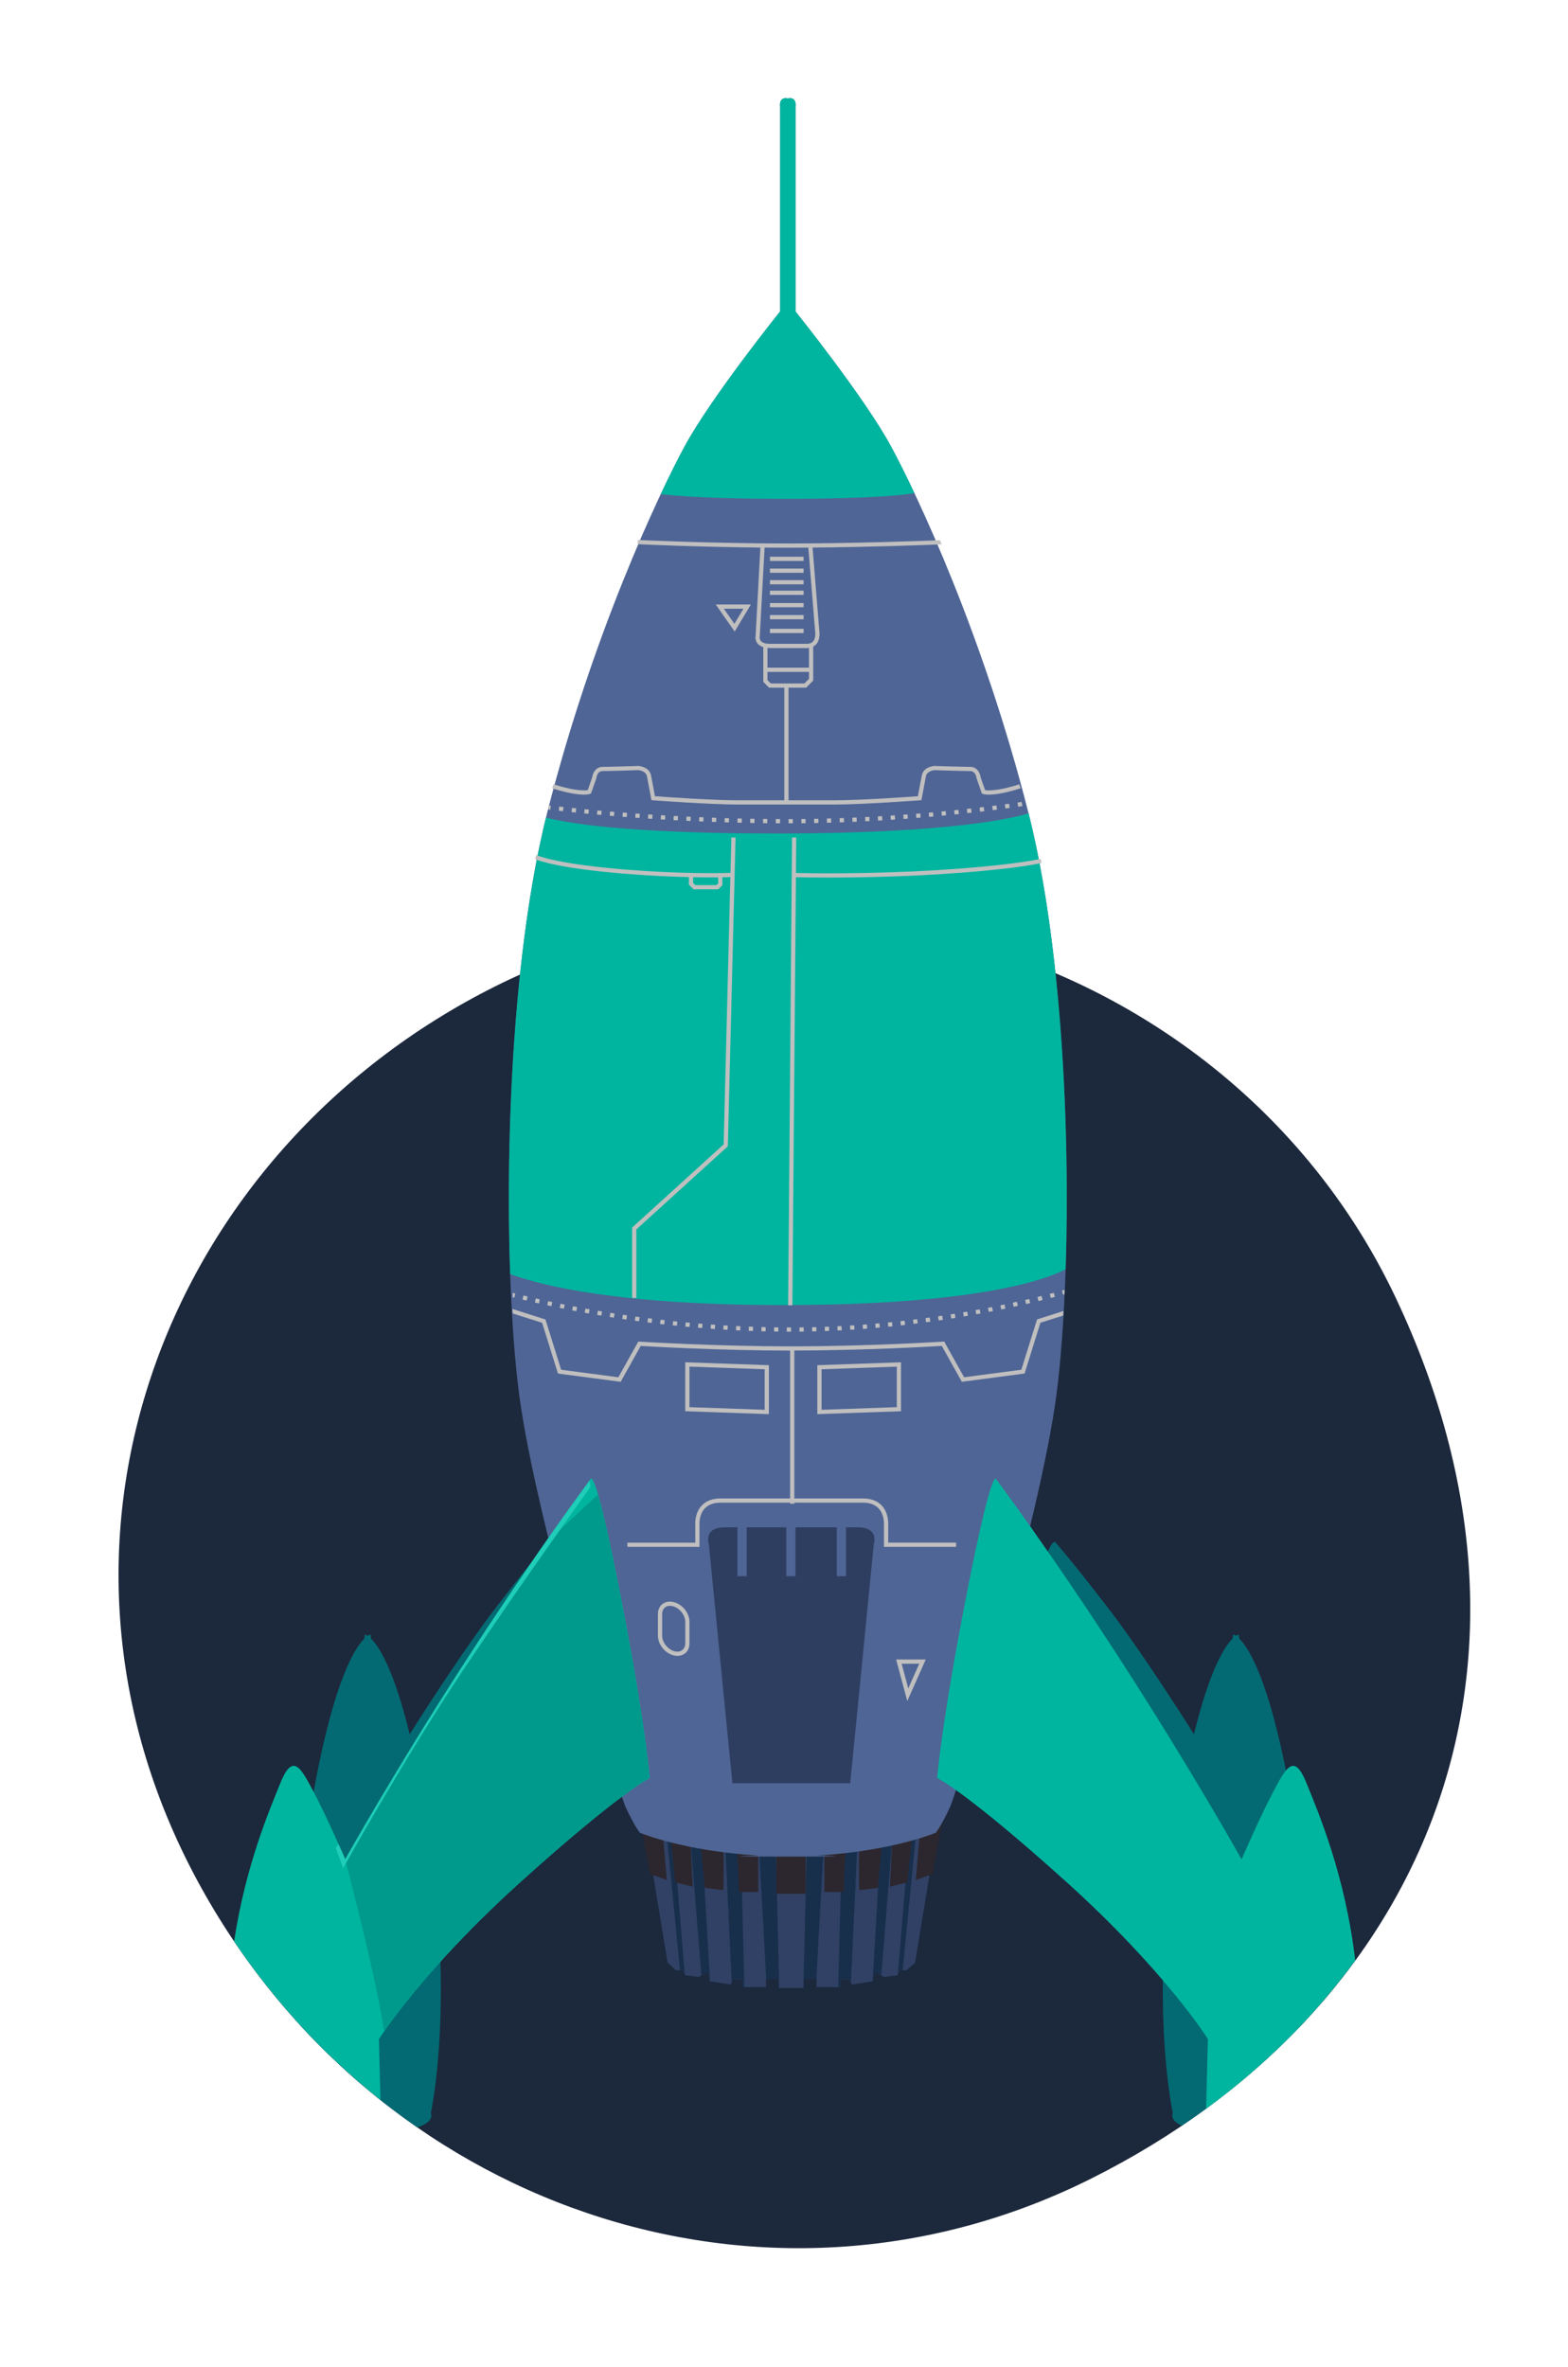 <svg xmlns="http://www.w3.org/2000/svg" width="173" height="261" viewBox="0 0 173 261"><path fill="#1C283C" d="M153.986 143.1c-17.37-36.69-63.072-52.486-99.372-34.317-36.3 18.17-53.084 61.135-32.827 98.626 19.297 35.712 62.326 50.995 98.625 32.825 36.3-18.17 53.087-55.918 33.574-97.135z"/><path fill="#304165" d="M87.307 202.118l-16.25-1.47.055.332 2.545 15.454.928.836h.743l.278.557 1.486.186.557-.37h.556l.093.835 2.32.37.28-.557h1.02v.837h2.6v-.928h1.393v1.02H88.7v-1.02h1.392v.927h2.6v-.836h1.02l.28.56 2.32-.372.094-.836h.557l.558.37 1.486-.185.278-.557h.743l.93-.836 2.544-15.454.056-.33-16.25 1.468z"/><path fill="#182F4C" d="M80.01 203.21l.72 15.422.17-.34h1.02v.835h.21l-.395-15.918H80.01zm3.715.265l.81 14.725h1.38v.99l.065.004-.398-16.05-1.857.33zm-10.214-1.66l1.507 15.455h.312l.226.454-1.315-15.908h-.73zm2.654.93l1.214 15.077.272-.18h.557l.093.835.035.005-.91-15.737h-1.26zm16.318 16.382h.21v-.836h1.02l.17.342.72-15.423h-1.726l-.394 15.917zm7.89-17.31l-1.314 15.907.227-.454h.312l1.506-15.454h-.73zm-11.74 17.376l.067-.003v-.99h1.376l.812-14.726-1.856-.33-.4 16.05zm7.646-.71l.035-.006.093-.836h.557l.272.182 1.214-15.077h-1.262l-.91 15.737z"/><path fill="#2C272E" d="M70.66 200.888l1.06 5.77 1.858.664-.464-5.24-2.455-1.194zm3.315 1.526l.53 5.173 1.924.465-.267-5.24-2.188-.398zm3.317.796l.464 4.974 2.056.266s.133-4.975-.133-4.975-2.388-.265-2.388-.265zm4.244 5.438h2.122v-4.71l-2.32-.198.198 4.908zm4.112.2h3.25v-4.908l-3.25.066v4.842zm15.852-6.766l-.465 5.24 1.857-.664 1.062-5.77-2.454 1.194zm-3.316 5.97l1.923-.465.53-5.173-2.187.397-.266 5.242zm-3.383.397l2.058-.267.464-4.974s-2.122.264-2.388.264-.133 4.975-.133 4.975zm-3.846.198h2.122l.2-4.908-2.322.2v4.708z"/><path fill="#4F6595" d="M113.46 89.596c-4.952-19.5-12.226-34.976-15.166-40.392-2.94-5.417-10.523-14.857-10.523-14.857V11.753s.156-.93-.618-.93c-.09 0-.166.017-.232.042-.066-.025-.143-.04-.232-.04-.774 0-.62.928-.62.928v22.594s-7.582 9.44-10.522 14.857c-2.94 5.416-10.214 20.892-15.167 40.392-4.953 19.5-4.953 50.142-3.096 64.224 1.857 14.083 10.833 43.487 11.762 45.5s1.547 2.784 1.547 2.784 4.755 2.02 13.117 2.52c-2.26.047-4.266.112 2.668.112.183 0 .36-.003.542-.005.18.003.358.006.542.006 6.935 0 4.928-.065 2.668-.11 8.363-.5 13.117-2.522 13.117-2.522s.62-.773 1.548-2.785 9.904-31.417 11.762-45.5c1.855-14.083 1.855-44.725-3.097-64.224z"/><path fill="#00B59F" d="M100.89 54.38c-1.036-2.194-1.93-3.947-2.596-5.176-2.94-5.417-10.523-14.857-10.523-14.857V11.753s.156-.93-.618-.93c-.09 0-.166.017-.232.042-.066-.025-.143-.04-.232-.04-.774 0-.62.928-.62.928v22.594s-7.582 9.44-10.522 14.857c-.678 1.25-1.59 3.04-2.646 5.284 1.705.206 5.62.52 13.71.52 9.717 0 13.264-.45 14.28-.628zm12.593 35.313c-1.398.44-8.27 2.224-27.802 2.224-16.657 0-23.197-1.167-25.438-1.757-3.59 14.567-4.495 35.07-3.957 50.34 3.552 1.302 12.093 3.415 30.093 3.415 22.32 0 29.584-3.08 31.193-3.95.505-15.375-.44-35.846-4.087-50.272z"/><path fill="#C0BFBF" d="M105.742 89.31l-.468.047.048.462.468-.05-.048-.46zm-12.638.897l-.47.017.017.464.47-.017-.016-.463zm11.236-.758l-.467.044.044.462.468-.045-.045-.46zm4.2-.456l-.466.056.054.46.468-.054-.056-.462zm-1.398.163l-.467.052.05.46.47-.052-.053-.46zm-11.226.923l-.47.024.024.464.47-.024-.024-.464zm-1.407.07l-.47.02.02.464.47-.02-.02-.465zm2.81-.15l-.468.03.027.462.47-.027-.03-.464zm1.407-.088l-.468.03.028.464.47-.03-.03-.464zm2.808-.21l-.468.037.036.462.47-.038-.038-.463zm-1.403.11l-.47.034.035.464.47-.035-.035-.463zm2.806-.23l-.468.04.04.463.47-.042-.042-.462zM88.664 66.5H84.95v.463h3.714V66.5zm25.91 76.977l.455-.113-.114-.45-.45.11.108.452zm-2.733.63l.458-.102-.1-.453-.456.1.1.454zM88.665 63.976H84.95v.464h3.714v-.463zm0 3.85H84.95v.464h3.714v-.464zm27.725 75.192l-.12-.45-.45.118.116.45.453-.12zM88.663 65.137H84.95v.464h3.714v-.464zm23.666 23.825l.466-.067-.074-.46-.458.068.066.46zm-.996-.327l-.465.062.06.46.468-.063-.064-.46zM88.664 62.7H84.95v.464h3.714V62.7zm0 6.645H84.95v.464h3.714v-.465zm0-7.95H84.95v.464h3.714v-.465zm21.274 27.426l-.466.06.06.46.467-.06-.062-.46zm-13.33 57.613l.464-.04-.042-.464-.464.04.04.463zm4.18-.442l.465-.058-.06-.46-.46.058.056.46zm4.165-.587l.462-.074-.075-.46-.46.075.073.458zm-1.387.212l.462-.068-.068-.46-.46.068.066.46zm-4.17.54l.465-.055-.053-.46-.462.053.05.46zm-1.393.147l.465-.047-.048-.462-.463.047.046.462zm4.176-.49l.463-.064-.064-.46-.462.063.06.46zm8.29-1.413l.457-.096-.095-.454-.456.095.094.454zm2.74-.597l.455-.106-.106-.45-.453.104.102.453zm-6.873 1.373l.46-.08-.08-.457-.458.078.077.458zm1.38-.243l.46-.084-.084-.458-.46.084.084.457zm1.378-.26l.458-.09-.105-.45-.44.085.087.456zm-22.29 2.176h.47v-.464h-.467l-.002.463zm1.013-50.58l.032-3.913-.464-.004-.426 51.592.465.004.39-47.214c.5.012 1.77.035 3.58.035 2.937 0 7.29-.062 12.023-.35 7.535-.46 10.76-1.09 11.486-1.25l-.083-.457c-.664.145-3.932.787-11.43 1.242-7.642.466-14.283.347-15.572.316zm3.877-6.017l-.47.013.013.465.47-.013-.013-.464zm-4.22.07h-.47v.465h.47v-.465zm2.813-.035l-.47.01.01.464.47-.01-.01-.464zm-1.417.024l-.458.005.004.465.47-.006-.015-.464zm2.14 56.47l.47-.02-.02-.463-.466.017.017.464zm2.8-.14l.468-.03-.03-.462-.464.03.027.463zm-1.4.08l.468-.025-.046-.462-.443.023.02.463zm-4.203.124l.467-.005-.005-.464-.467.005.004.466zm1.402-.023l.466-.012-.012-.464-.466.012.01.465zm5.6-.276l.467-.036-.037-.462-.464.035.035.464zm-23.314-.662l.057-.46-.46-.06-.06.46.463.06zm-4.165-.58l.073-.46-.46-.07-.074.457.46.073zm.926.14l.462.066.066-.46-.46-.065-.068.46zm1.387.2l.463.06.062-.458-.462-.062-.063.46zm-3.695-.564l.076-.457-.46-.077-.077.457.46.078zm6.94.97l.052-.463-.463-.053-.053.462.463.053zm-9.7-1.46l.086-.456-.458-.088-.088.456.46.087zm1.38.253l.08-.457-.46-.082-.082.457.46.083zm9.713 1.354l.048-.46-.463-.05-.05.462.466.047zm4.19.36l.032-.465-.463-.032-.035.463.466.033zm.933.06l.466.026.026-.463-.465-.028-.027.464zM65.13 87.532l.083-.043.573-1.635.012-.055c.008-.08.095-.77.71-.77.847 0 3.816-.1 3.915-.105.01 0 .833.076.952.666.155.773.463 2.472.463 2.473l.032.177.18.013c.06.005 6.234.465 9.38.465h10.678c3.145 0 9.317-.46 9.38-.465l.18-.013.03-.177s.31-1.7.464-2.472c.117-.586.935-.663.926-.664.13.004 3.095.104 3.94.104.616 0 .703.69.71.77l.585 1.69.084.043c.063.03.433.18 1.605.022 1.17-.156 2.538-.61 2.597-.63l-.148-.44c-.014.006-1.384.46-2.51.61-.746.1-1.116.064-1.262.04l-.492-1.41c-.05-.417-.35-1.16-1.17-1.16-.838 0-3.895-.102-3.95-.103-.05.004-1.184.103-1.37 1.038-.126.622-.35 1.847-.434 2.303-1.04.075-6.34.45-9.166.45H87V75.835h1.94l.782-.78v-3.758c.13-.068.247-.152.344-.265.457-.53.342-1.35.338-1.368l-.754-9.28c6.444-.055 12.57-.287 14.242-.354-.064-.152-.13-.306-.192-.457-2.17.087-9.652.36-16.803.36-8.434 0-16.442-.382-16.522-.386l-.022.464c.07.005 6.292.302 13.54.373L83.37 70.1c-.005.02-.1.48.215.87.148.182.363.31.63.39v3.837l.068.067.503.503.068.068h1.682v12.42H81.43c-2.828 0-8.128-.376-9.168-.45-.083-.457-.308-1.682-.433-2.304-.19-.935-1.323-1.033-1.397-1.037-.03 0-3.087.103-3.925.103-.82 0-1.12.743-1.17 1.16l-.492 1.408c-.15.026-.52.06-1.26-.04-1.126-.148-2.498-.603-2.512-.607l-.146.44c.058.02 1.427.473 2.596.63 1.172.155 1.542.007 1.605-.024zM89.257 73.63h-4.58v-2.186c.09.008.174.02.272.02h4.062c.087 0 .166-.01.246-.022v2.188zm-5.31-2.95c-.176-.213-.127-.475-.12-.52l.53-9.773c.836.007 1.685.01 2.54.01.76 0 1.524-.002 2.286-.007l.76 9.328c0 .007.085.646-.23 1.012-.156.18-.386.27-.703.27h-4.06c-.484 0-.83-.11-1-.32zm1.098 4.69l-.184-.183-.183-.184v-.91h4.578v.77l-.51.508h-3.702zm-8.97 70.962l.042-.462-.463-.044-.043.463.464.042zm24.025 41.255l2.037-4.583h-3.264l1.228 4.583zm.11-1.39l-.73-2.728h1.942l-1.213 2.728zm12.476-35.148l-6.312.83-2.2-3.937-.146.01c-.082.004-8.243.517-16.73.52-8.482-.004-16.644-.517-16.726-.52l-.146-.01-2.2 3.937-6.313-.83-1.732-5.546-3.638-1.155.03.495 3.238 1.028 1.75 5.598 6.918.91 2.21-3.955c1.134.068 8.657.505 16.486.514v16.307h-7.68c-.89 0-1.588.264-2.074.783-.784.837-.714 2.025-.71 2.06v2.032h-7.487v.464h7.95v-2.51c0-.012-.062-1.037.586-1.73.394-.422.978-.636 1.735-.636h7.68v.116h.463v-.116h7.572c.756 0 1.34.213 1.733.634.646.688.59 1.72.588 1.746v2.495h7.952v-.464h-7.486v-2.016c.003-.05.072-1.238-.71-2.075-.487-.52-1.186-.784-2.076-.784h-7.572v-16.31c7.753-.015 15.15-.444 16.272-.512l2.21 3.956 6.92-.91 1.75-5.598 2.51-.797c.012-.163.02-.333.03-.497l-2.912.925-1.732 5.546zm-13.278 4.575v-5.397l-9.23.322v5.397l9.23-.322zm-8.763-4.627l8.3-.29v4.47l-8.3.29v-4.47zm-28.433-6.676l.092-.455-.457-.093-.094.454.46.094zm54.956-1.994l.124.447.143-.04c.01-.162.017-.326.024-.49l-.292.083zm-32.335 8.222l-9.228-.322v5.397l9.228.322v-5.397zm-.464 4.917l-8.3-.29v-4.47l8.3.29v4.47zM76.01 96.724v.835l.514.512h2.716l.46-.46v-.87c.38-.006.674-.014.882-.02l-.74 29.478-10.023 9.103-.075.068v7.765h.464v-7.558l10.02-9.1.074-.067.854-34.05-.464-.01-.098 3.906c-1.156.038-5.402.128-11.53-.36-7.826-.624-9.876-1.593-9.896-1.603l-.047.096-.065.36c.473.198 2.836 1.04 9.973 1.607 2.735.22 5.097.323 6.982.367zm.464.01c.713.013 1.352.02 1.905.02.314 0 .6-.003.858-.006v.67l-.188.19h-2.333l-.242-.242v-.633zM59.55 143.28l-.432-.1-.104.453.456.104.08-.457zm1.288.758l.098-.454-.456-.098-.1.453.458.098zm-3.987-1.397c-.188-.043-.238-.05-.277-.05l-.015.462c.028.004.09.02.188.04l.105-.45zm1.36.33l-.453-.11-.11.452.455.108.108-.45zm16.184 33.718c-.163-.047-.324-.07-.48-.07-.78 0-1.325.563-1.325 1.37v2.38c0 .943.735 1.894 1.676 2.164.163.046.324.07.48.07.78 0 1.324-.563 1.324-1.37v-2.38c0-.944-.736-1.895-1.676-2.164zm1.212 4.544c0 .66-.542 1.043-1.212.853-.74-.213-1.34-.983-1.34-1.72v-2.378c0-.542.345-.905.86-.905.112 0 .23.018.352.052.74.212 1.34.983 1.34 1.72v2.378zm1.867-34.78l.036-.464-.465-.037-.038.463.466.038zm4.368-56.185l-.468-.012-.012.465.47.01.01-.463zM60.773 88.84c-.146-.018-.23-.024-.254-.024l-.003.464c.025 0 .094.01.207.02l.05-.46zm21.83 57.917l.468.018.016-.465-.465-.017-.017.464zM80.42 90.694l.014-.464-.47-.014-.013.464.47.014zm-1.41-.045l.016-.465-.47-.017-.016.464.47.017zm4.24-.356l-.47-.008-.01.464.472.008.007-.464zm-5.65.303l.02-.464-.47-.02-.02.464.47.02zm1.372-23.93l2.085 2.978 1.788-2.98h-3.873zm2.055 2.126l-1.164-1.663h2.162l-.998 1.663zm2.976 78.01l.467.013.01-.464-.464-.012-.013.464zm2.062-56.48l-.47-.003-.002.464.47.002.002-.464zm-.66 56.512l.466.006.006-.463-.466-.007-.006.465zm-.748-56.523l-.47-.005-.004.464.47.006.004-.464zm-3.455 56.382l.466.022.022-.463-.465-.022-.023.464zM67.742 89.99l.038-.46-.468-.04-.04.463.47.038zm-3.28-.293l.467.046.043-.463-.468-.045-.044.462zm1.405.132l.47.04.04-.46-.468-.043-.043.462zm-3.746-.374l.05-.46-.466-.053-.05.462.467.05zm.937.1l.468.05.047-.463-.467-.048-.048.46zm10.315.832l.027-.464-.47-.027-.027.463.47.028zm-4.224-.284l.036-.463-.47-.035-.035.463.468.036zm7.042.43l.022-.463-.47-.02-.022.463.47.022zm-1.41-.068l.026-.464-.47-.025-.024.464.47.026zm-4.694-.293l.47.033.032-.463-.468-.033-.034.463zm1.41.098l.468.03.03-.462-.47-.03-.03.463z"/><path fill="#2E3E61" d="M94.642 168.43h-1.3v5.385H92.32v-5.386h-3.992-.558v5.385h-1.02v-5.386h-4.365v5.385h-1.02v-5.386H79.97c-2.413 0-1.763 1.856-1.763 1.856l2.6 26.37h13l2.6-26.37s.65-1.857-1.765-1.857z"/><path fill="#036A73" d="M62.08 174.056c-.773-4.18-1.547-4.023-1.547-4.023s-1.547 1.702-5.726 7.12c-4.178 5.415-9.595 14.08-9.595 14.08l.01.102c-1.758-7.234-3.392-9.755-4.276-10.627-.042-.296-.067-.46-.067-.46s-.11.014-.31.146c-.2-.133-.31-.147-.31-.147l-.068.46c-1.19 1.176-3.74 5.33-6.123 19.968-1.477 9.065-1.704 16.545-1.516 22.034 4.07 4.528 8.602 8.507 13.482 11.886 2.016-.64 1.497-1.576 1.497-1.576s1.875-8.35.75-22.385l17.976-14.293s-3.406-18.108-4.18-22.286zm80.784 26.618c-2.383-14.64-4.933-18.792-6.123-19.967l-.066-.46s-.11.014-.31.146c-.2-.133-.31-.147-.31-.147l-.067.46c-.884.873-2.518 3.394-4.276 10.628l.012-.1s-5.417-8.667-9.595-14.083c-4.18-5.416-5.727-7.118-5.727-7.118s-.773-.155-1.547 4.023c-.774 4.18-4.18 22.285-4.18 22.285l17.978 14.293c-1.125 14.035.75 22.385.75 22.385s-.426.77.996 1.392c5.247-3.537 9.93-7.553 13.993-11.968.17-5.463-.075-12.852-1.526-21.768z"/><path fill="#00B59F" d="M65.176 163.105s-6.035 8.047-13.928 20.272c-7.893 12.227-13.155 21.666-13.155 21.666s-2.012-4.643-3.404-7.273c-1.394-2.63-2.323-4.643-3.715-1.237-1.226 2.997-3.89 9.234-5.144 17.547 4.556 6.76 10.03 12.617 16.147 17.48-.092-3.874-.17-6.707-.17-6.707s4.643-7.43 15.63-17.333 14.238-11.452 14.238-11.452-.464-6.035-3.25-20.273c-2.785-14.237-3.25-12.69-3.25-12.69zm78.927 33.428c-1.394-3.405-2.32-1.394-3.715 1.237-1.393 2.63-3.404 7.273-3.404 7.273s-5.262-9.44-13.154-21.666c-7.893-12.226-13.93-20.272-13.93-20.272s-.463-1.548-3.248 12.69c-2.786 14.237-3.25 20.272-3.25 20.272s3.25 1.548 14.237 11.452 15.63 17.332 15.63 17.332-.092 3.317-.193 7.683c6.47-4.736 11.99-10.24 16.447-16.347-1.084-9.363-4.094-16.41-5.42-19.655z"/><path fill="#00B59F" d="M68.426 175.795c-2.786-14.237-3.25-12.69-3.25-12.69s-6.035 8.048-13.928 20.273c-7.893 12.227-13.155 21.666-13.155 21.666s-.16-.367-.415-.943l-.166.287s.39.975 2.09 7.776c1.856 7.43 2.088 12.65 2.088 12.65l.247-.162c.82-1.245 5.565-8.175 15.5-17.13 10.988-9.904 14.238-11.452 14.238-11.452s-.464-6.035-3.25-20.273z"/><path fill="#009A8C" d="M68.426 175.795c-1.2-6.14-1.97-9.335-2.456-10.993l-6.042 5.63c-2.355 3.382-5.35 7.785-8.68 12.946-7.893 12.227-13.155 21.666-13.155 21.666l-.026-.06c1.696 6.507 3.596 14.292 4.308 19.023 1.527-2.203 6.25-8.543 15.063-16.487 10.988-9.904 14.238-11.452 14.238-11.452s-.465-6.035-3.25-20.273z"/><path fill="#1FCDB8" d="M65.077 163.238c-.798 1.073-6.514 8.81-13.83 20.14-7.892 12.227-13.154 21.666-13.154 21.666s-.3-.693-.748-1.692l-.296.455.81 2.205s6.85-12.304 13.465-22.17c6.616-9.865 13.812-19.847 13.812-19.847l-.06-.757z"/></svg>